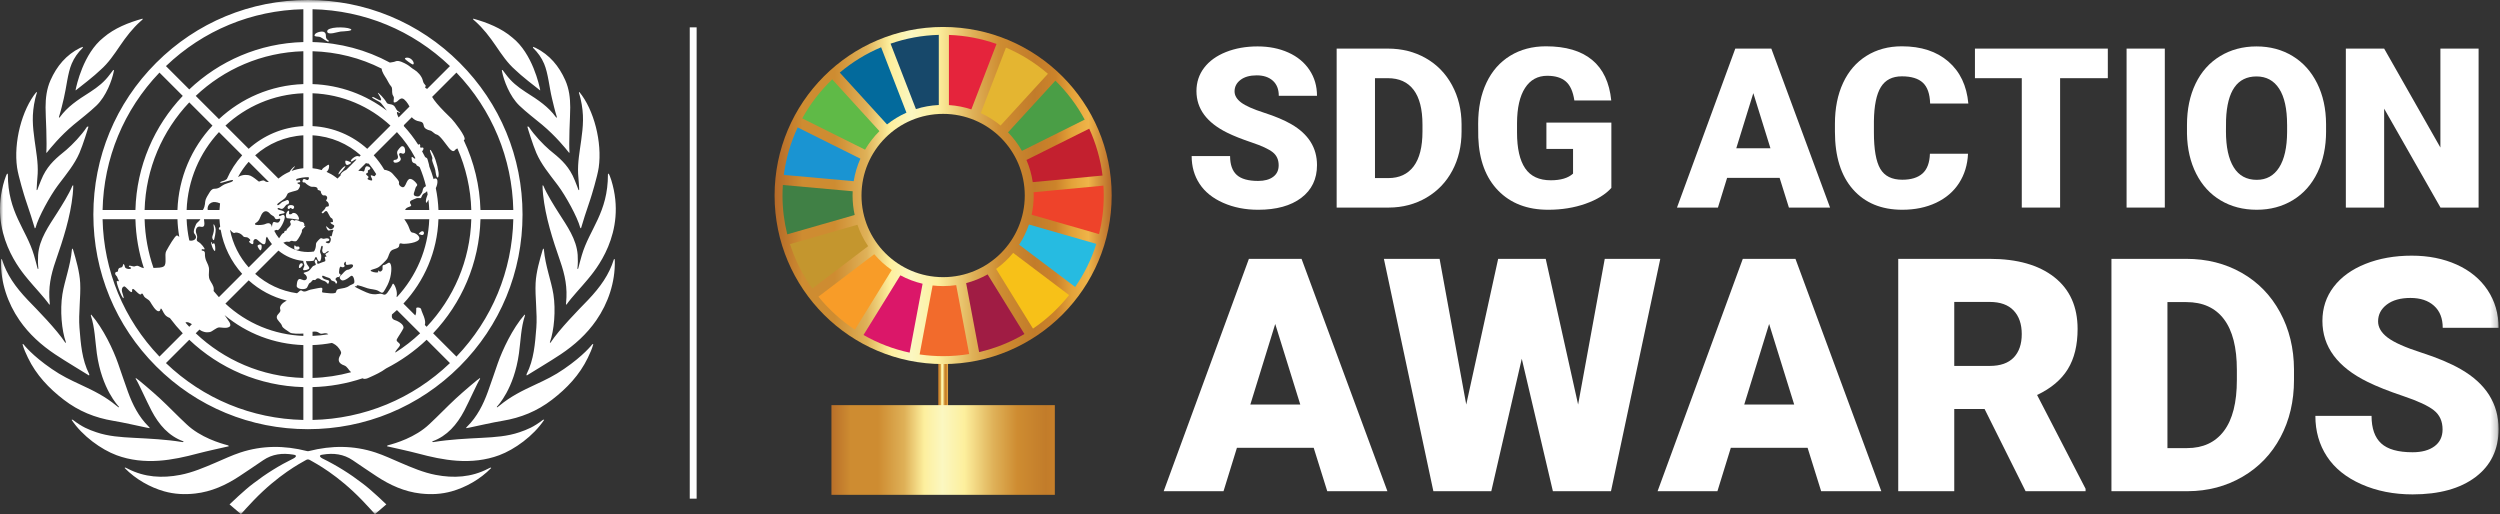 <svg width="389" height="80" viewBox="0 0 389 80" fill="none" xmlns="http://www.w3.org/2000/svg">
<rect x="0" y="0" width="389" height="80" fill="#333333" stroke="none"/>
<mask id="mask0_3742_1770" style="mask-type:luminance" maskUnits="userSpaceOnUse" x="0" y="0" width="389" height="80">
<path d="M388.779 0H0V80H388.779V0Z" fill="white"/>
</mask>
<g mask="url(#mask0_3742_1770)">
<path d="M76.304 72.757C76.349 72.747 76.41 72.796 76.433 72.821C74.687 74.61 72.449 75.836 70.301 76.447C68.708 76.9 67.103 76.976 65.46 76.792C62.933 76.508 60.704 75.496 58.612 74.121C57.36 73.298 56.121 72.455 54.882 71.612C53.459 70.642 51.888 70.465 50.236 70.735C49.34 70.832 50.019 71.263 50.157 71.331C52.377 72.418 54.467 73.721 56.419 75.227C57.746 76.201 60.114 78.483 60.114 78.483L58.343 80C58.343 80 56.992 78.486 56.403 77.897C52.517 73.85 49.077 72.071 48.314 71.632C48.18 71.555 48.052 71.481 47.916 71.481C47.78 71.481 47.652 71.555 47.518 71.632C46.755 72.071 43.315 73.85 39.429 77.897C38.841 78.486 37.489 80 37.489 80L35.717 78.483C35.717 78.483 38.086 76.201 39.413 75.227C41.366 73.721 43.456 72.418 45.676 71.331C45.813 71.263 46.492 70.832 45.597 70.735C43.944 70.465 42.374 70.642 40.951 71.612C39.712 72.455 38.472 73.298 37.219 74.121C35.128 75.496 32.899 76.508 30.371 76.792C28.729 76.976 27.125 76.9 25.531 76.447C23.383 75.836 21.14 74.602 19.394 72.814C19.416 72.788 19.483 72.747 19.528 72.757C19.676 72.823 19.768 72.87 19.912 72.944C22.506 74.279 25.239 74.434 28.048 73.893C29.966 73.524 31.748 72.756 33.534 71.993C34.813 71.448 36.076 70.847 37.393 70.412C40.807 69.285 44.266 69.299 47.74 70.179C47.797 70.194 47.856 70.202 47.916 70.21C47.975 70.202 48.036 70.194 48.092 70.179C51.566 69.299 55.026 69.285 58.439 70.412C59.756 70.847 61.02 71.448 62.299 71.993C64.083 72.756 65.866 73.524 67.784 73.893C70.594 74.434 73.327 74.279 75.921 72.944C76.065 72.87 76.156 72.823 76.304 72.757ZM84.499 65.317C83.013 66.458 82.056 66.836 80.824 67.259C78.972 67.895 76.976 68.023 75.041 68.124C72.484 68.258 70.016 68.369 67.495 68.778C67.482 68.78 67.469 68.782 67.456 68.784C67.297 68.81 67.224 68.743 67.276 68.689C67.285 68.68 67.301 68.668 67.314 68.663C69.561 67.84 71.088 66.097 72.237 63.909C73.033 62.393 74.337 59.433 74.7 58.949C74.707 58.939 74.698 58.841 74.675 58.822C74.504 58.878 72.031 60.983 70.908 62.025C69.515 63.32 68.203 64.703 66.809 65.998C64.632 68.078 61.5 68.991 60.366 69.285C60.34 69.292 60.289 69.311 60.277 69.325C60.243 69.369 60.227 69.409 60.22 69.428C60.218 69.436 60.221 69.441 60.229 69.443C60.243 69.446 60.266 69.451 60.28 69.455C61.16 69.655 63.702 70.208 65.005 70.555C67.01 71.093 69.02 71.544 71.097 71.69C73.348 71.848 75.588 71.612 77.68 70.832C80.059 69.946 82.991 67.851 84.665 65.342C84.669 65.335 84.674 65.324 84.669 65.322C84.597 65.284 84.512 65.309 84.499 65.317ZM92.158 53.575C92.089 53.664 90.836 55.304 87.766 57.406C86.276 58.444 84.892 59.106 83.255 59.865C81.212 60.815 79.453 61.681 77.715 63.12C77.603 63.212 77.509 63.282 77.395 63.366C77.334 63.41 77.273 63.335 77.34 63.257C77.425 63.159 79.981 60.541 80.749 54.994C81.017 53.058 81.055 50.967 81.683 49.102C81.701 49.042 81.665 48.979 81.644 48.95C81.641 48.945 81.624 48.957 81.62 48.961C79.742 51.109 78.179 54.45 77.45 56.539C76.933 58.018 76.441 59.504 75.906 60.976C75.181 62.973 74.234 64.848 72.698 66.368C72.675 66.391 72.56 66.513 72.56 66.513C72.56 66.513 72.541 66.549 72.534 66.605C72.534 66.61 72.542 66.621 72.546 66.62C72.766 66.582 72.91 66.561 73.052 66.531C74.762 66.177 76.463 65.768 78.183 65.481C81.059 65.002 83.572 63.98 85.889 62.202C88.213 60.417 90.181 58.339 91.464 55.679C91.797 54.988 92.111 54.311 92.317 53.553C92.274 53.537 92.205 53.54 92.158 53.575ZM95.513 40.375C94.774 42.73 93.439 44.635 91.492 46.685C89.965 48.261 87.027 51.24 85.67 53.307C85.632 53.365 85.53 53.339 85.568 53.234C86.222 51.436 86.501 48.254 86.109 45.788C85.774 43.685 84.853 41.39 84.626 38.816C84.624 38.804 84.627 38.802 84.623 38.79C84.609 38.756 84.552 38.678 84.514 38.675C84.513 38.682 84.489 38.719 84.427 38.919C83.986 40.414 83.434 42.288 83.342 44.027C83.231 46.126 83.626 48.825 83.454 50.985C83.253 53.481 83.082 55.95 81.938 58.214C81.933 58.225 81.929 58.238 81.925 58.251C81.902 58.311 81.965 58.422 81.965 58.422C81.965 58.422 81.975 58.42 81.979 58.417C82.897 57.831 85.512 56.289 87.237 55.138C89.389 53.701 91.293 51.992 92.781 49.843C94.64 47.158 95.72 43.924 95.665 40.63C95.663 40.518 95.655 40.322 95.643 40.297C95.618 40.287 95.518 40.358 95.513 40.375ZM89.965 41.796C89.957 41.827 89.931 41.84 89.922 41.844C89.868 41.86 89.843 41.795 89.844 41.781C89.927 41.114 89.933 40.291 89.887 39.664C89.708 37.198 88.22 35.156 86.915 33.104C86.235 32.034 85.056 30.163 84.553 28.902C84.549 28.891 84.45 28.828 84.419 28.842C84.406 29.063 84.452 29.789 84.501 30.258C84.867 33.788 85.991 37.244 87.154 40.594C87.932 42.836 88.321 44.758 88.082 47.129C88.056 47.326 88.049 47.347 88.132 47.407C88.135 47.41 88.14 47.402 88.142 47.405C88.937 46.258 90.486 44.648 91.44 43.486C92.473 42.228 97.68 36.293 95.115 28.023C94.96 27.525 94.775 27.093 94.711 27C94.671 27.001 94.602 27.104 94.594 27.13C94.61 33.078 91.733 35.632 90.532 39.702C90.303 40.477 90.123 41.196 89.965 41.796ZM85.481 23.308C84.538 22.492 83.134 21.041 82.312 19.777C82.306 19.767 82.299 19.76 82.293 19.753C82.282 19.742 82.269 19.732 82.257 19.725C82.206 19.693 82.14 19.69 82.122 19.699C82.084 19.692 82.053 19.694 82.055 19.703C82.107 19.951 82.925 22.575 83.454 23.797C84.218 25.561 85.444 27.04 86.594 28.559C86.677 28.669 86.76 28.779 86.843 28.89C87.997 30.441 89.843 33.747 90.288 35.443C90.3 35.491 90.403 35.535 90.407 35.515C90.569 34.91 91.315 32.558 91.868 30.97C91.984 30.64 92.963 27.451 93.16 26.072C93.719 22.159 92.429 17.081 90.145 14.307C90.107 14.32 90.075 14.422 90.081 14.444C90.124 14.575 90.154 14.675 90.192 14.805C90.242 14.976 90.29 15.148 90.33 15.323C90.925 17.872 90.726 19.671 90.434 21.839C90.201 23.567 89.866 25.278 89.955 27.021C89.97 27.312 90.148 29.458 90.121 29.539C90.092 29.635 90.005 29.561 89.994 29.511C89.991 29.495 89.713 28.714 89.434 28.059C89.319 27.775 89.202 27.506 89.103 27.312C88.187 25.492 87.001 24.547 85.481 23.308ZM82.962 7.465C83.695 8.18 84.264 8.978 84.663 9.915C85.293 11.393 85.478 13.614 85.885 15.295C86.134 16.315 86.286 17.038 86.644 18.197C86.677 18.298 86.571 18.345 86.517 18.248C86.508 18.234 86.499 18.222 86.489 18.21C85.312 16.614 83.851 15.618 81.769 14.304C80.532 13.493 79.59 12.758 78.694 11.543C78.539 11.335 78.38 11.131 78.222 10.925C78.209 10.909 78.114 10.875 78.085 10.886C78.081 10.933 78.102 11.026 78.121 11.144C78.387 12.486 79.286 14.968 80.825 16.439C81.933 17.496 83.177 18.435 84.359 19.413C86.467 21.177 88.005 23.082 88.5 23.712C88.508 23.721 88.522 23.737 88.522 23.737C88.522 23.737 88.617 23.797 88.615 23.764C88.614 23.756 88.614 23.746 88.612 23.738C88.612 23.737 88.615 23.737 88.615 23.736C88.586 23.427 88.575 22.936 88.575 22.356C88.576 21.065 88.634 19.337 88.691 18.149C88.713 17.668 88.73 17.185 88.727 16.703C88.724 15.268 88.564 13.849 87.96 12.489C86.98 10.283 85.522 8.529 83.342 7.444C83.214 7.38 83.045 7.316 82.935 7.289C82.931 7.288 82.915 7.357 82.946 7.445C82.949 7.454 82.955 7.46 82.962 7.465ZM73.931 3.296C75.194 4.417 76.206 5.745 77.154 7.136C78.063 8.47 78.962 9.823 80.197 10.893C81.014 11.717 83.39 13.564 83.985 14.024C83.994 14.033 84.003 14.041 84.01 14.045C84.029 14.052 84.061 14.041 84.061 14.041C84.061 14.041 84.057 14.024 84.056 14.014C83.931 13.332 82.857 8.326 79.723 5.848C78.039 4.392 75.802 3.499 73.63 2.9C73.608 2.942 73.632 3.05 73.646 3.048C73.751 3.139 73.826 3.203 73.931 3.296ZM24.72 71.69C26.798 71.544 28.808 71.093 30.812 70.555C32.116 70.208 34.658 69.655 35.538 69.455C35.552 69.451 35.574 69.446 35.589 69.443C35.597 69.441 35.6 69.436 35.598 69.428C35.591 69.409 35.574 69.369 35.541 69.325C35.529 69.311 35.477 69.292 35.451 69.285C34.318 68.992 31.186 68.078 29.008 65.998C27.614 64.703 26.303 63.32 24.91 62.025C23.787 60.983 21.314 58.878 21.143 58.821C21.119 58.841 21.11 58.939 21.118 58.949C21.481 59.433 22.784 62.393 23.581 63.909C24.73 66.097 26.257 67.84 28.504 68.663C28.516 68.668 28.533 68.68 28.542 68.689C28.593 68.743 28.521 68.81 28.363 68.784C28.349 68.782 28.336 68.78 28.323 68.778C25.802 68.369 23.334 68.258 20.777 68.124C18.842 68.023 16.846 67.895 14.994 67.259C13.761 66.836 12.804 66.458 11.319 65.317C11.305 65.309 11.221 65.284 11.149 65.322C11.144 65.324 11.149 65.335 11.153 65.342C12.827 67.851 15.759 69.946 18.138 70.832C20.23 71.612 22.47 71.848 24.72 71.69ZM22.767 66.531C22.908 66.561 23.052 66.582 23.272 66.62C23.276 66.621 23.284 66.61 23.284 66.603C23.277 66.549 23.258 66.513 23.258 66.513C23.258 66.513 23.142 66.391 23.119 66.368C21.583 64.847 20.638 62.973 19.912 60.976C19.378 59.504 18.884 58.018 18.368 56.539C17.639 54.45 16.076 51.11 14.197 48.961C14.194 48.957 14.177 48.945 14.174 48.95C14.153 48.979 14.117 49.042 14.135 49.1C14.763 50.967 14.801 53.058 15.068 54.994C15.837 60.541 18.393 63.159 18.477 63.257C18.544 63.335 18.483 63.41 18.423 63.366C18.31 63.282 18.215 63.213 18.103 63.12C16.366 61.681 14.606 60.815 12.563 59.865C10.925 59.106 9.542 58.444 8.052 57.406C4.982 55.304 3.729 53.664 3.659 53.575C3.613 53.54 3.544 53.537 3.5 53.553C3.708 54.311 4.02 54.988 4.354 55.679C5.637 58.339 7.604 60.416 9.929 62.202C12.246 63.98 14.758 65.002 17.634 65.481C19.355 65.768 21.056 66.178 22.767 66.531ZM8.581 55.138C10.305 56.289 12.921 57.831 13.838 58.417C13.843 58.42 13.853 58.422 13.853 58.422C13.853 58.422 13.916 58.311 13.893 58.251C13.889 58.238 13.885 58.225 13.88 58.214C12.735 55.95 12.565 53.481 12.364 50.985C12.191 48.825 12.587 46.126 12.476 44.027C12.383 42.288 11.831 40.414 11.39 38.919C11.329 38.719 11.305 38.682 11.304 38.675C11.266 38.678 11.209 38.756 11.195 38.79C11.191 38.802 11.194 38.804 11.192 38.816C10.965 41.39 10.042 43.685 9.709 45.788C9.318 48.254 9.596 51.436 10.25 53.234C10.288 53.339 10.185 53.365 10.148 53.307C8.791 51.24 5.853 48.261 4.326 46.685C2.379 44.635 1.044 42.73 0.306 40.375C0.3 40.358 0.2 40.287 0.176 40.297C0.163 40.322 0.155 40.518 0.153 40.63C0.098 43.924 1.178 47.158 3.037 49.843C4.525 51.992 6.429 53.701 8.581 55.138ZM7.676 47.405C7.678 47.402 7.682 47.41 7.686 47.409C7.768 47.347 7.762 47.326 7.736 47.129C7.496 44.759 7.885 42.836 8.664 40.594C9.827 37.244 10.951 33.788 11.317 30.259C11.366 29.789 11.412 29.063 11.398 28.842C11.368 28.828 11.269 28.891 11.264 28.904C10.761 30.163 9.583 32.035 8.903 33.104C7.598 35.156 6.109 37.198 5.93 39.664C5.885 40.291 5.891 41.114 5.974 41.781C5.975 41.795 5.95 41.86 5.896 41.844C5.887 41.84 5.86 41.827 5.853 41.796C5.695 41.196 5.515 40.477 5.285 39.702C4.085 35.632 1.208 33.078 1.224 27.13C1.216 27.104 1.146 27.001 1.106 27C1.043 27.093 0.857 27.525 0.702 28.023C-1.862 36.293 3.344 42.228 4.377 43.486C5.332 44.648 6.881 46.258 7.676 47.405ZM3.949 30.969C4.504 32.558 5.249 34.91 5.411 35.517C5.415 35.535 5.518 35.491 5.53 35.443C5.975 33.747 7.821 30.441 8.975 28.89C9.058 28.779 9.141 28.669 9.224 28.559C10.373 27.04 11.6 25.561 12.364 23.797C12.893 22.575 13.711 19.951 13.764 19.703C13.765 19.694 13.734 19.692 13.696 19.698C13.678 19.69 13.612 19.693 13.56 19.725C13.548 19.732 13.536 19.742 13.525 19.753C13.518 19.759 13.512 19.767 13.506 19.777C12.684 21.041 11.28 22.492 10.336 23.308C8.817 24.547 7.631 25.492 6.715 27.312C6.616 27.506 6.499 27.775 6.383 28.058C6.105 28.714 5.827 29.495 5.823 29.511C5.813 29.561 5.726 29.635 5.695 29.539C5.67 29.458 5.848 27.312 5.864 27.021C5.951 25.278 5.617 23.567 5.384 21.839C5.092 19.671 4.893 17.872 5.487 15.322C5.527 15.149 5.576 14.976 5.626 14.805C5.664 14.675 5.694 14.575 5.737 14.444C5.743 14.422 5.711 14.32 5.673 14.307C3.389 17.081 2.099 22.159 2.658 26.072C2.855 27.451 3.834 30.64 3.949 30.969ZM7.243 22.356C7.243 22.936 7.232 23.427 7.203 23.736C7.203 23.738 7.205 23.737 7.205 23.738C7.204 23.746 7.204 23.756 7.203 23.764C7.2 23.797 7.295 23.737 7.295 23.737C7.295 23.737 7.31 23.721 7.318 23.712C7.813 23.082 9.35 21.177 11.459 19.413C12.641 18.435 13.885 17.496 14.993 16.439C16.532 14.968 17.43 12.486 17.697 11.144C17.716 11.026 17.737 10.933 17.733 10.886C17.704 10.875 17.609 10.909 17.595 10.925C17.438 11.131 17.279 11.335 17.125 11.543C16.228 12.758 15.286 13.493 14.049 14.304C11.967 15.618 10.506 16.614 9.328 18.21C9.32 18.222 9.309 18.234 9.301 18.248C9.247 18.345 9.141 18.298 9.174 18.197C9.532 17.038 9.684 16.315 9.933 15.295C10.34 13.614 10.525 11.393 11.155 9.915C11.553 8.978 12.123 8.18 12.855 7.465C12.863 7.46 12.869 7.454 12.873 7.445C12.903 7.357 12.887 7.288 12.883 7.29C12.773 7.316 12.603 7.38 12.476 7.444C10.296 8.529 8.838 10.283 7.858 12.489C7.254 13.849 7.094 15.268 7.09 16.703C7.089 17.185 7.105 17.668 7.127 18.149C7.184 19.338 7.242 21.065 7.243 22.356ZM11.757 14.041C11.757 14.041 11.789 14.052 11.807 14.045C11.816 14.041 11.824 14.031 11.833 14.024C12.428 13.564 14.803 11.717 15.621 10.893C16.856 9.821 17.755 8.47 18.664 7.136C19.611 5.745 20.624 4.417 21.887 3.296C21.99 3.203 22.067 3.14 22.172 3.047C22.184 3.05 22.21 2.942 22.188 2.9C20.015 3.499 17.778 4.392 16.094 5.848C12.961 8.326 11.887 13.332 11.762 14.014C11.761 14.024 11.757 14.041 11.757 14.041ZM47.061 41.32C47.306 40.951 46.694 40.718 46.535 41.359C46.385 41.956 46.814 41.688 47.061 41.32ZM53.742 25.872C53.505 25.748 52.527 26.939 52.684 27.133C52.754 27.209 53.828 25.929 53.742 25.872ZM53.951 25.662C54.099 25.739 54.747 25.386 54.626 25.291C54.507 25.195 53.745 24.843 53.73 25.058C53.707 25.408 53.803 25.585 53.951 25.662ZM65.719 35.977C65.412 35.99 65.08 36.434 65.174 36.44C65.394 36.451 65.563 36.609 65.74 36.57C66.066 36.498 66.026 35.965 65.719 35.977ZM61.455 24.87C61.19 24.877 61.123 25.164 61.378 25.294C61.491 25.354 61.854 25.3 62.02 25.195C62.195 25.085 62.399 24.948 62.361 24.68C62.339 24.517 61.96 24.058 62.158 23.882C62.372 23.69 62.589 23.988 62.798 23.906C63.054 23.807 63.03 23.661 63.038 23.444C63.048 23.142 62.928 22.747 62.579 22.747C62.319 22.747 61.867 23.442 61.847 23.485C61.813 23.56 61.74 23.815 61.852 24.073C62.007 24.434 61.946 24.856 61.455 24.87ZM67.234 24.918C67.227 25.078 67.691 26.196 67.737 26.5C67.784 26.805 67.88 27.717 68.126 27.623C68.281 27.563 68.266 27.004 68.233 26.788C68.133 26.153 68.005 25.605 67.771 24.892C67.647 24.513 67.11 23.275 66.931 23.319C66.773 23.357 67.198 24.22 67.26 24.501C67.301 24.683 67.244 24.756 67.234 24.918ZM64.18 10.015C64.466 10.124 64.465 9.591 63.979 9.197C63.497 8.805 62.855 8.995 63.029 9.189C63.186 9.363 63.927 9.918 64.18 10.015ZM51.029 6.238C50.455 5.868 50.935 5.357 50.477 5.014C50.156 4.773 49.256 5.012 49.033 5.297C48.646 5.798 49.532 5.632 49.853 5.774C50.212 5.933 50.983 6.595 51.12 6.462C51.256 6.326 51.092 6.297 51.029 6.238ZM54.512 4.485C53.741 4.133 50.835 4.149 50.91 4.905C50.973 5.55 52.589 4.944 53.007 4.908C53.427 4.871 55.194 4.835 54.512 4.485ZM46.009 38.3C45.971 38.156 45.719 38.179 45.782 38.312C45.844 38.445 45.706 38.58 45.835 38.746C46.005 38.928 46.37 38.906 46.555 38.755C46.66 38.64 46.593 38.423 46.513 38.38C46.374 38.311 46.047 38.444 46.009 38.3ZM44.89 32.519C45.13 32.519 45.12 32.339 45.26 32.346C45.4 32.352 45.285 32.528 45.529 32.528C45.77 32.528 46.022 31.907 45.248 31.907C44.616 31.907 44.7 32.51 44.89 32.519ZM45.895 33.161C45.414 33.037 45.512 33.312 45.217 33.344C44.727 33.398 45.162 32.983 44.921 32.792C44.815 32.708 44.527 33.127 44.506 33.39C44.493 33.516 44.489 33.943 44.697 33.956C44.904 33.969 45.995 34.094 46.358 34.177C46.774 34.273 46.342 33.276 45.895 33.161ZM40.526 38.95C40.674 38.95 40.781 38.424 40.69 38.165C40.597 37.906 40.12 38.1 40.078 38.221C40.036 38.342 40.377 38.95 40.526 38.95ZM33.488 38.898C33.509 38.671 33.49 38.009 33.332 37.881C33.174 37.754 33.195 37.993 33.081 37.98C32.993 37.97 33.001 37.662 32.889 37.663C32.778 37.663 32.927 38.19 33.046 38.495C33.166 38.802 33.46 39.303 33.488 38.898ZM33.319 37.29C33.355 37.212 33.596 36.108 33.559 35.687C33.521 35.267 33.297 34.87 33.241 34.898C33.164 34.938 33.275 35.19 33.288 35.598C33.309 36.208 33.021 36.715 33.021 36.916C33.019 37.105 33.201 37.535 33.319 37.29ZM14.527 33.39C14.527 24.464 17.998 16.078 24.301 9.775C30.603 3.472 38.99 0 47.916 0C56.842 0 65.228 3.472 71.531 9.775C77.834 16.078 81.306 24.464 81.306 33.39C81.306 42.316 77.834 50.703 71.531 57.005C65.228 63.308 56.842 66.78 47.916 66.78C38.99 66.78 30.603 63.308 24.301 57.005C17.998 50.703 14.527 42.316 14.527 33.39ZM24.812 55.486L28.439 51.858C27.726 51.106 27.056 50.312 26.432 49.482C26.151 49.37 25.866 49.214 25.669 48.971C25.359 48.584 25.197 48.017 25.049 48.017C24.901 48.019 25.037 48.378 24.707 48.426C24.258 48.492 23.623 47.374 23.375 46.967C23.083 46.488 22.604 46.483 22.368 46.034C22.3 45.904 22.137 45.507 21.987 45.742C21.738 46.142 20.885 44.873 20.668 44.96C20.444 45.047 20.641 45.311 20.515 45.423C20.271 45.64 19.553 44.45 19.284 44.572C19.032 44.687 18.974 44.839 18.959 45.155C18.946 45.483 19.352 46.326 19.209 46.392C19.006 46.484 17.968 43.84 18.194 43.72C18.321 43.652 18.301 43.84 18.445 43.754C18.594 43.665 18.341 43.482 18.273 43.196C18.202 42.896 17.942 42.889 17.92 42.559C17.9 42.23 18.369 42.34 18.364 42.18C18.358 42.019 18.4 41.836 18.533 41.721C18.688 41.588 19.051 41.728 19.129 41.264C19.196 40.868 19.395 41.235 19.436 41.529C19.485 41.871 20.357 41.957 20.399 41.722C20.425 41.574 20.047 41.58 20.047 41.448C20.046 41.196 20.526 41.437 20.854 41.466C20.997 41.478 21.254 41.247 21.58 41.416C21.934 41.6 22.153 41.689 22.389 41.727C21.599 39.317 21.141 36.758 21.072 34.103H15.962C16.137 42.143 19.258 49.685 24.812 55.486ZM45.89 25.886C45.925 25.94 45.555 26.277 45.366 26.604C45.957 26.382 46.571 26.239 47.202 26.178V21.055C44.332 21.22 41.721 22.368 39.703 24.168L43.319 27.785C43.736 27.444 44.187 27.148 44.673 26.904C44.799 26.841 44.926 26.783 45.055 26.729C45.302 26.296 45.843 25.814 45.89 25.886ZM33.263 44.987C33.264 45.088 33.259 45.188 33.238 45.283C33.503 45.609 33.775 45.929 34.06 46.237L37.683 42.613C35.978 40.723 34.789 38.36 34.336 35.747C34.228 35.776 34.131 35.762 34.071 35.657C33.998 35.53 34.105 35.4 34.261 35.271C34.208 34.886 34.17 34.497 34.15 34.103H31.738C31.763 34.487 31.917 35.04 31.663 35.233C31.455 35.392 31.159 35.231 30.971 35.257C30.508 35.319 30.402 35.878 30.525 36.257C30.605 36.512 30.717 36.71 30.672 36.985C30.631 37.244 30.49 37.446 30.9 37.662C31.274 37.858 31.881 38.628 31.831 38.76C31.766 38.931 31.394 38.601 31.37 38.91C31.356 39.099 31.92 38.856 31.888 39.499C31.869 39.873 31.962 40.282 32.071 40.538C32.294 41.072 32.55 41.425 32.528 42.027C32.51 42.526 32.422 43.071 32.64 43.541C32.866 44.025 33.26 44.417 33.263 44.987ZM30.251 36.367C29.953 36.026 30.448 35.056 30.521 34.865C30.601 34.663 31.05 34.404 31.185 34.103H29.038C29.079 35.226 29.221 36.33 29.453 37.41C29.968 37.599 30.959 37.178 30.251 36.367ZM28.903 50.172C28.888 50.181 28.87 50.188 28.852 50.194C29.047 50.416 29.246 50.635 29.449 50.849L29.858 50.44C29.474 50.198 29.121 50.045 28.903 50.172ZM37.683 24.166L34.07 20.553C31.091 23.762 29.214 28.006 29.039 32.676H31.571C31.995 31.994 31.851 31.474 31.993 31.077C32.129 30.699 32.352 30.352 32.561 30.012C32.748 29.712 32.959 29.374 33.35 29.372C34.175 29.367 34.38 28.936 34.903 28.696C35.426 28.456 36.352 28.315 36.247 28.041C36.175 27.857 34.316 28.579 34.275 28.438C34.205 28.192 34.862 28.215 35.138 27.965C35.193 27.914 35.247 27.883 35.298 27.857C35.896 26.499 36.702 25.253 37.683 24.166ZM37.032 27.547C37.081 27.526 37.13 27.503 37.181 27.474C37.802 27.119 38.617 27.187 38.964 27.338C39.411 27.533 39.983 28.03 40.243 28.229C40.355 28.315 40.409 28.155 40.935 28.076C41.155 28.044 41.205 28.264 41.518 28.309C41.645 28.327 41.748 28.332 41.843 28.326L38.694 25.178C38.052 25.897 37.493 26.693 37.032 27.547ZM33.486 31.438C33.085 31.397 32.679 31.563 32.464 31.911C32.314 32.152 32.272 32.422 32.323 32.676H34.15C34.168 32.33 34.2 31.988 34.242 31.65C34.006 31.527 33.727 31.463 33.486 31.438ZM38.695 41.603L42.314 37.983C42.018 37.624 41.759 37.235 41.536 36.823C41.536 36.823 41.535 36.825 41.535 36.826C41.478 36.891 41.43 36.958 41.401 37.022C41.327 37.184 41.424 37.722 41.199 37.953C40.911 38.252 40.134 37.295 39.889 37.216C39.556 37.111 39.396 37.478 39.414 37.584C39.459 37.859 39.403 37.97 39.282 37.994C39.162 38.018 38.555 37.605 38.826 37.501C39.142 37.382 38.744 37.11 38.608 37.004C38.374 36.823 38.008 36.992 37.836 36.752C37.652 36.495 37.305 36.309 37.198 36.278C37.126 36.257 36.77 36.106 36.537 36.229C36.354 36.327 36.157 36.127 36.019 35.994C35.944 35.92 35.868 35.834 35.787 35.751C36.219 37.97 37.246 39.978 38.695 41.603ZM42.317 35.352C42.318 35.321 42.32 35.289 42.324 35.257C42.325 35.248 42.325 35.239 42.326 35.231C42.328 35.207 42.331 35.182 42.333 35.157C42.336 35.147 42.337 35.136 42.338 35.126C42.34 35.111 42.343 35.095 42.345 35.079C42.347 35.07 42.348 35.063 42.349 35.053C42.35 35.045 42.353 35.035 42.353 35.026C42.359 34.992 42.366 34.96 42.374 34.929V34.926C42.38 34.896 42.388 34.866 42.397 34.838C42.399 34.828 42.403 34.821 42.405 34.812C42.412 34.791 42.417 34.772 42.425 34.754C42.428 34.745 42.432 34.736 42.435 34.727C42.443 34.709 42.45 34.692 42.458 34.677C42.462 34.67 42.465 34.662 42.469 34.656C42.481 34.634 42.493 34.614 42.507 34.598C42.553 34.538 42.616 34.527 42.689 34.538C42.816 34.555 42.976 34.638 43.131 34.645C43.243 34.651 43.352 34.619 43.447 34.496C43.49 34.44 43.53 34.377 43.559 34.314C43.59 34.252 43.608 34.191 43.609 34.14C43.609 34.116 43.606 34.093 43.597 34.074C43.57 34.02 43.497 34.002 43.352 34.052C43.322 34.062 43.293 34.072 43.263 34.08C43.202 34.097 43.143 34.108 43.086 34.11C43.057 34.111 43.031 34.11 43.004 34.106C42.923 34.094 42.853 34.059 42.8 33.986C42.783 33.962 42.767 33.934 42.754 33.901C42.737 33.858 42.717 33.821 42.694 33.789C42.603 33.657 42.471 33.592 42.332 33.509C42.264 33.468 42.193 33.424 42.125 33.365C42.092 33.336 42.058 33.304 42.027 33.267C42.001 33.238 41.977 33.21 41.951 33.183C41.941 33.173 41.931 33.164 41.921 33.156C41.904 33.139 41.889 33.123 41.871 33.108C41.859 33.096 41.845 33.085 41.833 33.075C41.818 33.063 41.804 33.052 41.789 33.041C41.774 33.029 41.759 33.018 41.743 33.007C41.731 32.999 41.718 32.99 41.705 32.983C41.688 32.971 41.671 32.962 41.653 32.953L41.62 32.936C41.601 32.927 41.581 32.918 41.562 32.91C41.553 32.907 41.544 32.904 41.535 32.901C41.513 32.895 41.491 32.887 41.468 32.882C41.464 32.881 41.459 32.881 41.455 32.88C41.284 32.848 41.106 32.892 40.933 33.06C40.931 33.061 40.928 33.063 40.926 33.065C40.9 33.092 40.871 33.122 40.845 33.156C40.842 33.159 40.839 33.162 40.836 33.166C40.809 33.2 40.782 33.236 40.756 33.277C40.755 33.281 40.752 33.284 40.749 33.287C40.722 33.33 40.695 33.375 40.669 33.424C40.613 33.527 40.559 33.642 40.508 33.778C40.093 34.864 39.612 34.532 39.692 34.919C39.701 34.964 39.818 34.996 39.987 35.009C40.056 35.015 40.132 35.018 40.212 35.018C40.294 35.018 40.381 35.016 40.468 35.01C40.556 35.006 40.645 34.998 40.732 34.987C40.776 34.981 40.818 34.974 40.859 34.968C40.885 34.964 40.908 34.96 40.933 34.956C40.956 34.951 40.98 34.946 41.003 34.941C41.023 34.937 41.044 34.932 41.065 34.928C41.092 34.921 41.116 34.913 41.14 34.906C41.156 34.902 41.172 34.897 41.185 34.893C41.224 34.881 41.26 34.867 41.291 34.853C41.347 34.827 41.404 34.805 41.459 34.786C41.461 34.786 41.462 34.786 41.465 34.785C41.518 34.767 41.572 34.754 41.623 34.745C41.731 34.724 41.831 34.726 41.909 34.754C41.965 34.773 42.083 34.823 42.166 34.944C42.235 35.044 42.301 35.215 42.317 35.352ZM47.202 19.625V14.513C42.531 14.687 38.288 16.565 35.078 19.544L38.693 23.157C40.972 21.101 43.938 19.792 47.202 19.625ZM47.202 13.085V7.972C40.73 8.152 34.854 10.763 30.457 14.922L34.07 18.534C37.538 15.298 42.137 13.261 47.202 13.085ZM29.448 15.93C25.289 20.328 22.678 26.203 22.5 32.676H27.611C27.787 27.612 29.825 23.013 33.061 19.544L29.448 15.93ZM22.5 34.103C22.573 36.754 23.054 39.304 23.882 41.693C23.912 41.691 23.94 41.69 23.97 41.689C24.488 41.664 25.182 41.681 25.509 41.429C26.012 41.041 25.547 39.653 25.862 39.074C26.251 38.358 27.224 36.659 27.516 36.648C27.775 36.638 27.764 36.831 27.895 36.862C27.74 35.957 27.643 35.037 27.612 34.103H22.5ZM47.202 60.234C40.336 60.055 34.103 57.285 29.448 52.867L25.82 56.495C31.621 62.048 39.163 65.169 47.202 65.344V60.234ZM47.202 53.696C42.668 53.54 38.398 51.905 34.94 49.027C35.018 49.121 35.086 49.213 35.138 49.301C35.373 49.707 36.192 50.532 35.672 50.862C35.239 51.136 34.522 50.952 34.12 50.945C33.677 50.939 33.034 51.601 32.655 51.667C32.172 51.749 31.895 51.712 31.444 51.529C31.332 51.484 31.192 51.395 31.032 51.283L30.457 51.858C34.854 56.017 40.73 58.628 47.202 58.807V53.696ZM47.202 51.9C46.483 51.953 45.396 51.935 45.138 51.758C44.602 51.387 43.963 51.022 43.891 50.734C43.761 50.224 43.062 49.84 43.062 49.362C43.062 48.83 43.797 48.656 43.6 48.116C43.443 47.686 43.861 47.149 44.627 46.774C42.384 46.222 40.355 45.123 38.693 43.623L35.071 47.244C38.399 50.335 42.658 52.097 47.202 52.265V51.9ZM48.308 45.069C48.852 44.978 49.429 44.821 49.92 44.771C50.458 44.718 49.898 45.483 50.217 45.514C50.598 45.552 52.166 45.82 52.277 45.464C52.367 45.172 52.388 45.04 52.725 44.968C53.36 44.829 53.862 44.849 54.4 44.439C54.594 44.291 54.994 44.237 55.109 44.017C55.224 43.798 55.027 42.758 54.64 42.928C54.451 43.011 54.224 43.28 53.821 43.483C53.456 43.666 53.198 43.75 52.939 43.403C52.702 43.087 53.077 42.84 53.271 42.628C53.571 42.299 53.843 41.965 54.177 41.965C54.306 41.965 54.995 41.623 54.937 41.31C54.862 40.904 54.061 41.347 53.875 41.179C53.745 41.065 53.873 40.772 53.772 40.728C53.678 40.684 53.383 41.088 53.611 41.306C53.73 41.42 53.42 41.737 53.072 41.509C52.804 41.332 52.735 42.308 52.758 42.486C52.782 42.665 53.151 42.616 52.906 42.937C52.659 43.26 52.568 43.02 52.386 43.179C52.167 43.371 52.118 43.444 52.386 43.722C52.6 43.943 52.26 44.362 52.181 43.969C52.128 43.709 51.58 43.788 51.476 43.492C51.369 43.188 50.923 43.218 50.381 42.94C49.97 42.73 50.023 43.352 50.718 43.51C51.309 43.645 51.279 43.715 51.11 44.086C50.972 44.389 50.998 43.852 50.296 43.666C49.844 43.547 49.823 43.306 49.468 43.31C49.107 43.314 49.225 43.655 48.845 43.566C48.557 43.498 48.513 43.886 48.247 43.998C47.924 44.137 47.943 44.722 47.614 44.884C47.124 45.124 46.121 44.943 46.167 44.458C46.212 43.973 46.234 43.61 46.515 43.44C46.763 43.291 47.171 43.726 47.515 43.572C47.874 43.413 47.784 43.031 47.566 42.785C47.501 42.702 47.238 42.571 47.244 42.488C47.249 42.387 47.761 42.339 48.02 42.165C48.28 41.991 48.559 41.527 48.691 41.424C48.833 41.313 49.111 41.285 49.136 41.183C49.172 41.052 48.94 40.815 48.962 40.655C48.985 40.496 49.04 40.373 49.164 40.382C49.288 40.392 49.435 40.749 49.356 40.835C49.266 40.932 49.421 41.096 49.589 41.027C49.758 40.957 50.36 40.722 50.535 40.676C50.772 40.613 50.475 40.075 50.553 39.979C50.625 39.889 50.695 40.008 50.786 39.917C50.878 39.826 50.599 39.735 50.644 39.54C50.676 39.393 51.305 39.222 51.132 39.111C50.96 38.998 50.727 39.324 50.588 39.385C50.275 39.523 50.122 39.181 50.132 38.921C50.138 38.795 50.308 38.349 50.159 38.262C49.951 38.143 49.917 38.673 49.885 38.777C49.834 38.935 49.701 39.133 49.93 39.561C50.054 39.792 49.99 40.574 49.749 40.66C49.493 40.752 49.38 40.263 49.26 40.061C49.24 40.026 49.219 40 49.196 39.988C49.194 39.987 49.192 39.986 49.189 39.985C49.179 39.981 49.17 39.978 49.158 39.979H49.157C49.146 39.981 49.135 39.987 49.124 39.996C49.121 39.998 49.117 40.002 49.115 40.004C49.103 40.015 49.092 40.029 49.078 40.049C49.058 40.08 49.026 40.134 48.999 40.181C48.98 40.215 48.942 40.294 48.894 40.431C48.864 40.518 48.81 40.571 48.712 40.592C48.45 40.621 48.186 40.639 47.916 40.639C47.812 40.639 47.709 40.636 47.606 40.632C47.65 40.792 47.695 40.966 47.754 41.079C47.896 41.347 48.167 41.563 48.121 41.76C48.075 41.959 47.248 42.138 47.18 41.994C47.095 41.813 47.389 41.45 47.365 41.286C47.323 40.987 47.172 40.809 47.191 40.602C45.732 40.455 44.398 39.877 43.323 38.992L39.703 42.612C41.488 44.203 43.734 45.285 46.214 45.629C46.565 45.415 46.708 45.032 46.985 45.24C47.426 45.572 47.956 45.128 48.308 45.069ZM48.63 53.695V58.807C50.7 58.749 52.709 58.443 54.63 57.916C54.23 57.577 54.049 57.027 53.554 56.858C52.705 56.566 52.476 56.043 52.936 55.284C53.184 54.875 53.086 54.713 52.795 54.277C52.441 53.746 51.982 53.503 51.65 53.359C50.665 53.543 49.658 53.659 48.63 53.695ZM51.083 52.014C50.916 51.833 50.577 51.819 50.337 51.884C49.506 52.109 49.784 51.449 48.63 51.618V52.267C49.463 52.236 50.282 52.148 51.083 52.014ZM70.011 56.495L66.384 52.867C64.513 54.642 62.388 56.149 60.07 57.332C59.305 57.908 58.372 58.328 57.666 58.648C57.371 58.782 57.051 58.956 56.715 58.956C56.607 58.956 56.513 58.921 56.419 58.863C53.961 59.686 51.345 60.163 48.63 60.234V65.344C56.669 65.169 64.211 62.048 70.011 56.495ZM62.86 19.536C62.853 19.566 62.838 19.583 62.818 19.595C63.66 20.504 64.418 21.491 65.085 22.541C65.163 22.442 65.224 22.354 65.332 22.477C65.513 22.684 65.144 23.059 65.679 22.961C66.001 22.901 65.935 23.314 65.674 23.535C65.839 23.833 65.999 24.134 66.149 24.439C66.338 24.524 66.481 24.627 66.509 24.749C66.594 25.108 66.759 25.506 66.8 25.903C67.055 26.547 67.28 27.206 67.471 27.88C67.734 27.654 68.031 27.777 68.062 28.153C68.093 28.529 67.974 28.936 67.81 29.273C68.038 30.378 68.181 31.514 68.222 32.676H73.333C73.24 29.367 72.498 26.094 71.17 23.086C71.069 23.168 70.933 23.174 70.761 23.392C70.502 23.719 70.084 23.311 69.854 23.025C69.426 22.497 68.418 21.01 67.964 20.935C67.585 20.873 67.301 20.38 66.902 20.299C66.504 20.217 66.007 19.993 65.942 19.571C65.874 19.14 65.717 18.962 65.274 18.893C64.773 18.816 64.424 18.618 64.072 18.243L62.849 19.467C62.859 19.494 62.864 19.517 62.86 19.536ZM66.104 50.569L66.384 50.849C70.543 46.453 73.154 40.577 73.333 34.103H68.222C68.046 39.169 66.008 43.767 62.772 47.237L64.616 49.081C64.629 49.056 64.642 49.03 64.654 49.005C64.807 48.681 64.741 48.259 64.767 47.962C64.782 47.768 65.486 47.815 65.536 48.135C65.579 48.405 65.718 48.603 65.962 49.273C66.138 49.756 66.222 50.2 66.104 50.569ZM62.223 53.759C62.088 54.083 61.404 54.667 61.523 54.859C62.902 53.982 64.192 52.977 65.375 51.858L61.762 48.246C61.51 48.482 61.25 48.708 60.986 48.931C60.924 49.345 60.98 49.669 61.489 49.827C62.038 49.996 62.953 50.554 62.761 51.094C62.544 51.578 62.009 52.303 61.75 52.784C61.53 53.194 62.386 53.369 62.223 53.759ZM63.066 32.611C63.058 32.633 63.045 32.655 63.029 32.676H66.793C66.773 32.133 66.727 31.596 66.662 31.064C66.632 31.119 66.6 31.175 66.575 31.23C66.293 31.814 66.251 31.462 66.271 31.207C66.298 30.883 66.421 30.579 66.542 30.247C66.513 30.073 66.482 29.901 66.447 29.73C66.335 29.89 66.172 30.004 65.917 30.131C65.75 30.216 65.593 30.607 65.532 30.757C65.459 30.937 65.045 30.714 64.705 30.878C64.109 31.166 63.497 31.209 63.934 31.828C64.212 32.221 63.266 32.111 63.066 32.611ZM61.762 20.553L58.149 24.166C58.77 24.855 59.322 25.608 59.796 26.412C60.221 26.478 60.801 26.648 61.175 27.129C61.439 27.47 62.202 28.153 62.084 28.458C62.013 28.646 62.173 28.878 62.347 29C62.613 29.187 62.802 29.182 62.948 28.996C63.214 28.656 63.252 28.196 63.606 27.907C64.038 27.549 64.925 28.58 64.924 28.768C64.923 28.957 64.694 29.001 64.628 29.336C64.539 29.793 64.147 30.339 64.593 30.491C65.243 30.713 65.325 30.458 65.638 30.001C65.781 29.79 65.75 29.45 65.905 29.241C66.003 29.11 66.149 29.054 66.28 28.967C66.036 27.953 65.712 26.97 65.312 26.027C65.216 25.934 65.105 25.857 64.965 25.811C64.732 25.734 64.864 25.526 64.558 25.43C64.208 25.319 64.072 25.219 64.04 24.604C64.014 24.109 64.458 24.767 64.568 24.681C64.591 24.662 64.613 24.633 64.634 24.6C63.854 23.124 62.888 21.765 61.762 20.553ZM57.378 25.459C57.207 25.456 57.065 25.423 56.94 25.375L55.746 26.568C55.975 26.63 56.227 26.545 56.513 26.672C56.831 26.811 56.676 25.784 57.162 25.878C57.658 25.973 57.786 26.291 57.375 26.447C57.046 26.553 57.456 26.828 57.059 26.963C56.696 27.087 57.353 27.407 57.347 27.549C57.341 27.747 56.852 27.821 57.586 28.047C58.319 28.273 57.588 27.43 57.7 27.312C57.836 27.168 58.227 27.54 58.335 27.375C58.376 27.315 58.448 27.211 58.537 27.09C58.195 26.515 57.807 25.968 57.378 25.459ZM55.516 44.43C55.525 44.681 55.272 44.48 55.195 44.566C55.118 44.65 57.205 45.627 57.532 45.683C57.757 45.72 58.184 45.88 58.939 45.729C59.445 45.629 59.585 45.862 59.822 45.853C60.159 45.841 60.377 45.386 60.572 45.106C61.09 44.368 60.992 44.269 61.129 44.154C61.304 44.006 61.813 45.136 61.748 45.852C61.737 45.966 61.723 46.072 61.708 46.173L61.762 46.228C64.741 43.018 66.619 38.775 66.793 34.103H62.907C63.041 34.324 63.274 34.61 63.518 35.114C63.714 35.518 63.83 36.159 64.16 36.19C64.692 36.24 65.239 36.681 65.255 37.051C65.286 37.825 62.885 38.012 62.57 37.913C62.304 37.829 62.128 37.811 62.11 38.227C62.09 38.699 61.243 38.703 60.909 38.984C60.535 39.301 60.493 39.88 60.242 40.284C60.092 40.526 59.205 41.363 58.963 41.533C58.386 41.937 57.298 41.957 57.796 42.223C58.15 42.413 58.956 42.48 58.854 42.292C58.738 42.077 58.915 42.057 59.051 42.233C59.156 42.366 59.534 42.105 59.526 41.862C59.519 41.632 59.468 41.258 59.681 41.243C60.027 41.221 60.391 40.837 60.563 40.873C60.757 40.913 61.022 41.347 60.823 42.668C60.627 43.99 59.996 44.911 59.744 45.326C59.472 45.77 59.2 45.43 58.835 45.243C58.371 45.005 57.672 45.014 57.184 44.855C56.925 44.771 55.508 44.235 55.516 44.43ZM79.87 34.103H74.761C74.58 40.97 71.81 47.202 67.393 51.858L71.021 55.486C76.574 49.685 79.696 42.143 79.87 34.103ZM71.021 11.295L67.236 15.079C67.582 15.684 68.234 16.446 69.153 17.381C69.53 17.766 69.93 18.143 70.266 18.483C70.588 18.808 72.652 21.376 72.253 21.748C72.224 21.776 72.193 21.802 72.162 21.827C73.767 25.2 74.66 28.917 74.76 32.676H79.87C79.696 24.637 76.574 17.095 71.021 11.295ZM48.63 6.545C52.9 6.656 56.999 7.757 60.666 9.738C61.008 9.684 61.346 9.642 61.573 9.536C62.028 9.324 62.922 9.806 63.354 10.057C63.747 10.284 64.053 10.621 64.486 10.864C64.928 11.113 65.64 11.826 65.796 12.546C65.953 13.265 66.409 13.216 66.182 13.507C66.068 13.652 66.242 13.708 66.459 13.837L70.012 10.285C64.211 4.732 56.669 1.61 48.63 1.436V6.545ZM48.63 13.085C52.967 13.235 56.959 14.754 60.196 17.218C59.831 16.734 59.46 16.234 59.289 16.05C58.975 15.716 57.802 15.306 57.921 15.115C58.038 14.924 59.081 15.756 59.264 15.61C59.484 15.434 58.74 14.477 58.796 14.441C58.873 14.39 59.754 15.241 60.187 16.004C60.367 16.273 60.847 16.137 61.221 16.397C61.549 16.628 61.572 16.996 61.848 17.234C61.893 17.273 62.478 17.611 62.138 17.572C62.04 17.561 61.89 17.352 61.777 17.458C61.706 17.525 61.819 17.884 62.021 18.277L63.718 16.578C63.472 16.079 62.986 15.42 62.647 15.336C62.296 15.25 62.081 15.545 61.84 15.744C61.6 15.944 61.299 16.011 61.261 15.877C61.218 15.725 61.31 15.354 61.292 15.198C61.267 15.003 61.114 14.849 61.063 14.66C60.942 14.216 61.122 13.721 60.852 13.427C60.556 13.104 60.357 12.614 60.125 12.242C59.872 11.838 59.416 11.212 59.389 10.681C56.083 9.01 52.428 8.076 48.63 7.972V13.085ZM48.63 19.625C51.893 19.792 54.86 21.101 57.14 23.157L60.754 19.544C57.544 16.565 53.302 14.687 48.63 14.513V19.625ZM48.63 26.177C49.116 26.225 49.594 26.323 50.061 26.467C50.182 26.169 50.487 26.021 50.736 25.851C51.032 25.65 51.246 25.424 51.204 25.969C51.165 26.353 51.005 26.585 50.807 26.741C51.308 26.96 51.784 27.232 52.226 27.56C52.323 27.632 52.418 27.708 52.512 27.785L53.003 27.294C52.998 27.277 52.993 27.261 52.993 27.239C53.003 26.961 53.406 26.628 53.873 26.424L55.466 24.831C55.43 24.823 55.391 24.816 55.345 24.811C55.132 24.784 54.827 25.228 54.619 25.105C54.383 24.968 55.322 24.14 55.741 24.3C55.798 24.321 55.861 24.346 55.925 24.371L56.129 24.168C54.11 22.368 51.5 21.22 48.63 21.055V26.177ZM47.916 27.569C47.317 27.569 46.736 27.658 46.179 27.832C46.105 27.912 46.049 27.979 46.092 28.039C46.233 28.244 46.66 27.814 46.718 28.21C46.76 28.497 46.243 28.285 46.29 28.497C46.328 28.667 46.686 28.597 46.695 28.83C46.703 29.044 46.479 29.464 46.306 29.575C46.076 29.722 44.851 29.884 44.734 30.168C44.632 30.417 44.525 30.641 44.333 30.845C44.125 31.064 43.142 31.648 43.14 31.799C43.134 32.157 43.612 31.701 43.744 31.561C43.955 31.338 44.245 31.339 44.561 31.158C44.996 30.911 45.163 31.777 44.697 31.808C44.406 31.828 44.16 32.646 43.704 32.489C43.59 32.449 43.265 32.248 43.194 32.455C43.12 32.676 43.872 32.711 44.109 32.867C44.71 33.264 43.653 33.236 43.483 33.344C43.316 33.451 43.399 33.682 43.627 33.588C43.848 33.497 44.148 33.266 44.285 33.641C44.47 34.148 43.45 35.999 43.153 35.804C42.992 35.698 42.824 35.849 42.672 35.913C42.876 36.334 43.131 36.724 43.424 37.082C43.625 36.751 43.942 36.282 44.075 36.279C44.265 36.274 44.202 36.124 44.273 35.99C44.361 35.829 44.586 35.998 44.602 35.778C44.617 35.558 45.18 35.242 45.244 34.919C45.278 34.745 45.07 34.572 45.156 34.428C45.261 34.253 45.337 34.226 45.45 34.188C45.562 34.149 45.829 34.415 45.91 34.3C45.991 34.185 46.389 34.273 46.691 34.465C46.83 34.553 47.099 34.452 47.264 34.685C47.493 35.008 47.252 35.036 47.294 35.107C47.334 35.178 47.433 35.067 47.494 35.126C47.622 35.251 46.898 35.675 46.981 35.906C47.062 36.135 46.367 37.273 46.176 37.453C45.914 37.692 45.482 37.426 45.311 37.475C45.127 37.527 45.092 37.684 44.808 37.615C44.59 37.563 44.327 37.651 44.085 37.766C45.109 38.665 46.45 39.212 47.916 39.212C48.232 39.212 48.541 39.183 48.842 39.134C49.03 38.892 49.108 38.594 49.148 38.29C49.172 38.125 49.143 37.911 49.23 37.764C49.304 37.639 49.78 37.054 49.969 37.062C50.136 37.069 50.249 37.215 50.489 37.14C50.954 36.994 51.242 37.118 51.246 37.319C51.253 37.599 50.661 37.518 50.685 37.676C50.701 37.786 51.13 37.952 51.271 37.791C51.534 37.495 51.495 37.105 51.427 37.021C51.241 36.785 51.252 36.688 51.52 36.78C51.684 36.837 51.683 36.186 51.84 35.936C52.055 35.6 51.445 35.835 51.19 35.871C50.951 35.905 50.752 35.393 50.747 35.213C50.742 35.084 51.202 35.67 51.433 35.682C51.696 35.696 52.006 35.392 52.009 35.169C52.014 34.945 51.509 34.915 51.432 34.644C51.39 34.496 51.843 34.643 51.808 34.497C51.779 34.369 51.854 34.06 51.568 33.937C51.284 33.816 51.023 32.904 50.795 32.842C50.594 32.788 50.425 33.061 50.301 33.161C50.179 33.261 49.983 33.089 50.085 32.994C50.231 32.858 50.571 32.566 50.641 32.336C50.759 31.95 51.255 32.356 51.167 31.817C51.072 31.234 50.575 31.347 50.806 31.066C51.042 30.78 50.866 30.315 50.385 30.408C50.163 30.45 49.93 30.089 49.907 29.776C49.892 29.605 49.4 29.631 49.418 29.45C49.457 29.078 48.901 29.039 48.561 29.065C48.221 29.09 47.562 28.565 47.489 28.437C47.417 28.308 46.944 28.551 47.1 28.051C47.254 27.56 47.72 28.141 47.916 27.999C48.128 27.847 48.062 27.692 48.028 27.573C47.99 27.572 47.953 27.569 47.916 27.569ZM25.82 10.285L29.448 13.913C34.103 9.496 40.336 6.725 47.202 6.545V1.436C39.163 1.61 31.621 4.732 25.82 10.285ZM15.962 32.676H21.072C21.251 25.81 24.022 19.577 28.438 14.922L24.811 11.295C19.258 17.095 16.137 24.637 15.962 32.676Z" fill="white"/>
<path d="M108.396 4.256H107.325V77.591H108.396V4.256Z" fill="white"/>
<path d="M198.961 25.724C198.961 24.852 198.653 24.172 198.035 23.685C197.418 23.198 196.333 22.694 194.782 22.173C193.23 21.652 191.962 21.148 190.976 20.661C187.771 19.087 186.168 16.923 186.168 14.171C186.168 12.801 186.568 11.591 187.366 10.544C188.165 9.496 189.295 8.681 190.756 8.097C192.217 7.514 193.859 7.222 195.683 7.222C197.461 7.222 199.055 7.54 200.465 8.174C201.875 8.808 202.971 9.712 203.752 10.884C204.534 12.056 204.925 13.396 204.925 14.902H198.979C198.979 13.894 198.67 13.112 198.053 12.557C197.435 12.002 196.6 11.725 195.547 11.725C194.482 11.725 193.641 11.96 193.024 12.43C192.406 12.9 192.098 13.497 192.098 14.222C192.098 14.857 192.438 15.431 193.117 15.947C193.797 16.462 194.992 16.994 196.702 17.544C198.412 18.093 199.817 18.685 200.916 19.319C203.588 20.859 204.925 22.983 204.925 25.69C204.925 27.853 204.109 29.552 202.478 30.787C200.847 32.021 198.61 32.639 195.767 32.639C193.763 32.639 191.947 32.279 190.322 31.56C188.697 30.841 187.474 29.855 186.653 28.604C185.831 27.352 185.421 25.911 185.421 24.28H191.401C191.401 25.605 191.744 26.582 192.429 27.21C193.114 27.839 194.227 28.153 195.767 28.153C196.753 28.153 197.532 27.941 198.104 27.516C198.676 27.092 198.961 26.494 198.961 25.724Z" fill="white"/>
<path d="M207.983 32.298V7.562H215.952C218.137 7.562 220.102 8.057 221.847 9.048C223.591 10.04 224.953 11.438 225.933 13.245C226.912 15.051 227.408 17.076 227.419 19.318V20.457C227.419 22.722 226.941 24.753 225.984 26.547C225.027 28.343 223.679 29.747 221.941 30.761C220.202 31.774 218.262 32.287 216.122 32.298H207.983ZM213.947 12.166V27.711H216.019C217.729 27.711 219.043 27.102 219.961 25.885C220.878 24.667 221.337 22.858 221.337 20.456V19.386C221.337 16.997 220.878 15.196 219.961 13.983C219.043 12.771 217.707 12.166 215.952 12.166L213.947 12.166Z" fill="white"/>
<path d="M250.729 29.24C249.811 30.26 248.469 31.081 246.702 31.704C244.935 32.327 242.999 32.638 240.892 32.638C237.652 32.638 235.065 31.647 233.128 29.665C231.191 27.683 230.155 24.925 230.019 21.391L230.002 19.25C230.002 16.816 230.432 14.689 231.293 12.871C232.154 11.053 233.385 9.655 234.988 8.675C236.591 7.695 238.446 7.205 240.552 7.205C243.633 7.205 246.025 7.91 247.73 9.32C249.435 10.73 250.429 12.835 250.712 15.632H244.97C244.766 14.25 244.324 13.265 243.644 12.676C242.965 12.087 242.002 11.792 240.756 11.792C239.261 11.792 238.106 12.427 237.291 13.695C236.475 14.964 236.061 16.776 236.05 19.132V20.627C236.05 23.096 236.472 24.951 237.316 26.191C238.16 27.431 239.488 28.051 241.3 28.051C242.852 28.051 244.007 27.706 244.766 27.015V23.175H240.621V19.081H250.729V29.24H250.729Z" fill="white"/>
<path d="M276.908 27.677H268.737L267.311 32.298H260.939L270.011 7.562H275.618L284.758 32.298H278.354L276.908 27.677ZM270.164 23.073H275.482L272.816 14.493L270.164 23.073Z" fill="white"/>
<path d="M306.223 23.923C306.145 25.644 305.68 27.165 304.831 28.484C303.98 29.804 302.789 30.826 301.255 31.551C299.719 32.276 297.966 32.638 295.996 32.638C292.747 32.638 290.186 31.579 288.317 29.461C286.449 27.343 285.515 24.354 285.515 20.491V19.268C285.515 16.844 285.935 14.723 286.781 12.905C287.624 11.087 288.839 9.683 290.424 8.692C292.008 7.701 293.844 7.205 295.929 7.205C298.93 7.205 301.344 7.995 303.166 9.575C304.989 11.155 306.025 13.333 306.274 16.108H300.329C300.284 14.602 299.904 13.52 299.189 12.863C298.477 12.206 297.391 11.877 295.929 11.877C294.444 11.877 293.357 12.432 292.667 13.542C291.976 14.653 291.612 16.425 291.58 18.86V20.61C291.58 23.249 291.909 25.135 292.573 26.267C293.237 27.4 294.377 27.966 295.996 27.966C297.367 27.966 298.413 27.644 299.138 26.998C299.864 26.352 300.249 25.327 300.295 23.923H306.223V23.923Z" fill="white"/>
<path d="M327.977 12.166H320.552V32.298H314.589V12.166H307.301V7.562H327.977V12.166Z" fill="white"/>
<path d="M336.844 32.298H330.896V7.562H336.844V32.298Z" fill="white"/>
<path d="M361.939 20.44C361.939 22.852 361.489 24.988 360.595 26.845C359.701 28.703 358.43 30.132 356.781 31.135C355.132 32.137 353.256 32.638 351.15 32.638C349.043 32.638 347.172 32.154 345.543 31.186C343.913 30.218 342.641 28.833 341.729 27.032C340.816 25.231 340.339 23.164 340.294 20.831V19.438C340.294 17.014 340.738 14.876 341.627 13.024C342.515 11.173 343.789 9.743 345.449 8.735C347.108 7.727 348.998 7.223 351.115 7.223C353.211 7.223 355.079 7.721 356.722 8.718C358.363 9.714 359.639 11.133 360.552 12.974C361.465 14.814 361.925 16.924 361.936 19.302V20.44H361.939ZM355.871 19.404C355.871 16.946 355.462 15.08 354.64 13.805C353.818 12.531 352.643 11.894 351.115 11.894C348.125 11.894 346.546 14.137 346.375 18.622L346.359 20.44C346.359 22.864 346.76 24.727 347.563 26.029C348.369 27.332 349.563 27.983 351.15 27.983C352.657 27.983 353.815 27.343 354.632 26.063C355.448 24.784 355.86 22.943 355.874 20.542V19.404H355.871Z" fill="white"/>
<path d="M385.67 32.298H379.742L370.974 16.906V32.298H365.013V7.562H370.974L379.726 22.954V7.562H385.67V32.298Z" fill="white"/>
<path d="M204.41 69.676H192.466L190.38 76.43H181.069L194.328 40.277H202.522L215.881 76.43H206.52L204.41 69.676ZM194.552 62.947H202.324L198.425 50.408L194.552 62.947Z" fill="white"/>
<path d="M245.554 62.947L249.7 40.277H258.341L250.669 76.43H241.63L236.788 55.821L232.046 76.43H223.032L215.334 40.277H224L228.147 62.947L233.113 40.277H240.513L245.554 62.947Z" fill="white"/>
<path d="M281.261 69.676H269.316L267.232 76.43H257.92L271.179 40.277H279.374L292.733 76.43H283.37L281.261 69.676ZM271.404 62.947H279.176L275.277 50.408L271.404 62.947Z" fill="white"/>
<path d="M308.801 63.642H304.082V76.43H295.365V40.277H309.593C313.881 40.277 317.235 41.228 319.652 43.129C322.068 45.031 323.275 47.718 323.275 51.19C323.275 53.704 322.767 55.788 321.75 57.441C320.73 59.095 319.138 60.434 316.97 61.459L324.517 76.057V76.43H315.182L308.801 63.642ZM304.082 56.938H309.593C311.25 56.938 312.495 56.503 313.332 55.632C314.167 54.76 314.585 53.544 314.585 51.984C314.585 50.425 314.162 49.201 313.319 48.313C312.476 47.425 311.234 46.981 309.593 46.981H304.082V56.938Z" fill="white"/>
<path d="M328.54 76.43V40.277H340.185C343.381 40.277 346.252 41.001 348.8 42.449C351.351 43.898 353.342 45.942 354.774 48.583C356.206 51.223 356.929 54.182 356.945 57.459V59.123C356.945 62.434 356.246 65.401 354.847 68.025C353.449 70.649 351.48 72.702 348.937 74.183C346.397 75.665 343.563 76.414 340.434 76.43H328.54V76.43ZM337.254 47.006V69.726H340.284C342.784 69.726 344.703 68.836 346.044 67.057C347.385 65.277 348.056 62.633 348.056 59.123V57.559C348.056 54.066 347.385 51.434 346.044 49.663C344.703 47.892 342.752 47.006 340.185 47.006L337.254 47.006Z" fill="white"/>
<path d="M380.064 66.821C380.064 65.546 379.612 64.553 378.71 63.841C377.808 63.13 376.224 62.393 373.954 61.631C371.687 60.87 369.832 60.133 368.392 59.421C363.709 57.121 361.367 53.959 361.367 49.936C361.367 47.934 361.95 46.166 363.117 44.635C364.284 43.104 365.935 41.912 368.069 41.059C370.204 40.207 372.605 39.781 375.271 39.781C377.87 39.781 380.198 40.244 382.259 41.171C384.32 42.098 385.923 43.418 387.066 45.131C388.206 46.845 388.779 48.803 388.779 51.004H380.089C380.089 49.531 379.636 48.389 378.734 47.577C377.832 46.766 376.612 46.36 375.07 46.36C373.515 46.36 372.287 46.704 371.385 47.391C370.483 48.078 370.03 48.951 370.03 50.011C370.03 50.938 370.528 51.778 371.521 52.531C372.514 53.284 374.259 54.062 376.759 54.865C379.259 55.668 381.312 56.533 382.918 57.46C386.825 59.711 388.779 62.815 388.779 66.771C388.779 69.933 387.585 72.416 385.203 74.22C382.819 76.025 379.551 76.927 375.394 76.927C372.463 76.927 369.811 76.401 367.437 75.35C365.06 74.299 363.272 72.859 362.073 71.029C360.872 69.2 360.272 67.094 360.272 64.71H369.013C369.013 66.647 369.514 68.074 370.515 68.993C371.516 69.912 373.143 70.371 375.394 70.371C376.834 70.371 377.971 70.061 378.809 69.44C379.644 68.82 380.064 67.947 380.064 66.821Z" fill="white"/>
<path d="M147.518 51.809H145.985V64.79H147.518V51.809Z" fill="url(#paint0_linear_3742_1770)"/>
<path d="M164.132 63.04H129.373V76.996H164.132V63.04Z" fill="url(#paint1_linear_3742_1770)"/>
<path d="M134.048 30.422C134.048 23.406 139.735 17.719 146.751 17.719C153.767 17.719 159.454 23.406 159.454 30.422C159.454 37.437 153.767 43.125 146.751 43.125C139.735 43.125 134.048 37.437 134.048 30.422ZM120.525 30.422C120.525 44.906 132.267 56.648 146.751 56.648C161.235 56.648 172.977 44.906 172.977 30.422C172.977 15.938 161.235 4.196 146.751 4.196C132.267 4.196 120.525 15.938 120.525 30.422Z" fill="url(#paint2_linear_3742_1770)"/>
<path d="M134.6 23.289C135.22 22.233 135.975 21.264 136.838 20.407L129.494 12.35C127.645 14.116 126.069 16.164 124.828 18.422L134.6 23.289Z" fill="#5FBA47"/>
<path d="M152.608 17.598C153.721 18.107 154.755 18.758 155.69 19.528L163.057 11.482C161.116 9.809 158.916 8.428 156.528 7.408L152.608 17.598Z" fill="#E4B531"/>
<path d="M169.483 20.02L159.718 24.889C160.184 25.977 160.516 27.133 160.696 28.34L171.557 27.314C171.237 24.742 170.525 22.289 169.483 20.02Z" fill="#C3202F"/>
<path d="M159.015 23.478L168.779 18.61C167.569 16.362 166.027 14.32 164.215 12.55L156.85 20.594C157.688 21.457 158.418 22.425 159.015 23.478Z" fill="#4A9E46"/>
<path d="M132.659 30.417C132.659 30.198 132.666 29.978 132.676 29.76L121.811 28.786C121.776 29.325 121.755 29.869 121.755 30.417C121.755 32.502 122.014 34.527 122.495 36.462L132.988 33.451C132.773 32.474 132.659 31.459 132.659 30.417Z" fill="#408045"/>
<path d="M157.647 39.35C156.876 40.289 155.985 41.127 154.998 41.842L160.733 51.132C162.862 49.69 164.758 47.927 166.352 45.915L157.647 39.35Z" fill="#F7C118"/>
<path d="M160.846 30.417C160.846 31.445 160.735 32.449 160.523 33.416L171.014 36.431C171.494 34.503 171.748 32.49 171.748 30.417C171.748 29.902 171.732 29.391 171.699 28.883L160.836 29.909C160.842 30.079 160.846 30.247 160.846 30.417Z" fill="#EE432A"/>
<path d="M136.032 39.557L127.349 46.159C128.962 48.147 130.876 49.882 133.02 51.297L138.754 42.017C137.744 41.319 136.828 40.49 136.032 39.557Z" fill="#F89C28"/>
<path d="M132.835 28.192C133.029 26.965 133.386 25.791 133.875 24.691L124.116 19.827C123.037 22.123 122.298 24.608 121.96 27.216L132.835 28.192Z" fill="#1A94D2"/>
<path d="M159.401 51.973L153.672 42.695C152.632 43.283 151.512 43.745 150.33 44.053L152.351 54.786C154.867 54.208 157.239 53.248 159.401 51.973Z" fill="#A01C44"/>
<path d="M160.105 34.935C159.723 36.051 159.212 37.104 158.579 38.076L167.292 44.648C168.705 42.614 169.824 40.361 170.588 37.948L160.105 34.935Z" fill="#26BBE1"/>
<path d="M148.786 44.367C148.121 44.463 147.443 44.515 146.752 44.515C146.197 44.515 145.65 44.48 145.113 44.418L143.091 55.151C144.286 55.325 145.51 55.418 146.752 55.418C148.131 55.418 149.486 55.305 150.804 55.089L148.786 44.367Z" fill="#F26B2C"/>
<path d="M147.654 16.349C148.864 16.427 150.035 16.657 151.142 17.023L155.061 6.836C152.729 6.012 150.241 5.525 147.654 5.434V16.349Z" fill="#E5243C"/>
<path d="M143.556 44.149C142.337 43.865 141.175 43.421 140.097 42.84L134.36 52.124C136.567 53.388 138.979 54.325 141.54 54.87L143.556 44.149Z" fill="#DB1769"/>
<path d="M142.517 16.972C143.65 16.614 144.841 16.396 146.076 16.339V5.425C143.454 5.495 140.934 5.973 138.572 6.793L142.517 16.972Z" fill="#17486A"/>
<path d="M135.077 38.303C134.384 37.28 133.819 36.16 133.414 34.969L122.928 37.979C123.723 40.48 124.9 42.812 126.392 44.904L135.077 38.303Z" fill="#C4962E"/>
<path d="M138.02 19.361C138.943 18.631 139.956 18.015 141.042 17.531L137.1 7.357C134.751 8.343 132.587 9.678 130.668 11.297L138.02 19.361Z" fill="#036A9C"/>
</g>
<defs>
<linearGradient id="paint0_linear_3742_1770" x1="145.983" y1="58.294" x2="147.517" y2="58.294" gradientUnits="userSpaceOnUse">
<stop stop-color="#B46928"/>
<stop offset="0.083" stop-color="#CE8C31"/>
<stop offset="0.179" stop-color="#CE8C31"/>
<stop offset="0.273" stop-color="#DFB158"/>
<stop offset="0.342" stop-color="#FDEF9D"/>
<stop offset="0.406" stop-color="#FBF7C1"/>
<stop offset="0.484" stop-color="#FDEF9D"/>
<stop offset="0.587" stop-color="#DFB158"/>
<stop offset="0.671" stop-color="#CE8C31"/>
<stop offset="0.772" stop-color="#C27C2A"/>
<stop offset="0.834" stop-color="#CC832A"/>
<stop offset="0.883" stop-color="#E4A33A"/>
<stop offset="0.931" stop-color="#EFB449"/>
<stop offset="1" stop-color="#B66A29"/>
</linearGradient>
<linearGradient id="paint1_linear_3742_1770" x1="128.728" y1="70.018" x2="172.806" y2="70.018" gradientUnits="userSpaceOnUse">
<stop stop-color="#B46928"/>
<stop offset="0.083" stop-color="#CE8C31"/>
<stop offset="0.179" stop-color="#CE8C31"/>
<stop offset="0.273" stop-color="#DFB158"/>
<stop offset="0.342" stop-color="#FDEF9D"/>
<stop offset="0.406" stop-color="#FBF7C1"/>
<stop offset="0.484" stop-color="#FDEF9D"/>
<stop offset="0.587" stop-color="#DFB158"/>
<stop offset="0.671" stop-color="#CE8C31"/>
<stop offset="0.772" stop-color="#C27C2A"/>
<stop offset="0.834" stop-color="#CC832A"/>
<stop offset="0.883" stop-color="#E4A33A"/>
<stop offset="0.931" stop-color="#EFB449"/>
<stop offset="1" stop-color="#B66A29"/>
</linearGradient>
<linearGradient id="paint2_linear_3742_1770" x1="120.525" y1="30.422" x2="172.977" y2="30.422" gradientUnits="userSpaceOnUse">
<stop stop-color="#B46928"/>
<stop offset="0.083" stop-color="#CE8C31"/>
<stop offset="0.179" stop-color="#CE8C31"/>
<stop offset="0.273" stop-color="#DFB158"/>
<stop offset="0.342" stop-color="#FDEF9D"/>
<stop offset="0.406" stop-color="#FBF7C1"/>
<stop offset="0.484" stop-color="#FDEF9D"/>
<stop offset="0.587" stop-color="#DFB158"/>
<stop offset="0.671" stop-color="#CE8C31"/>
<stop offset="0.772" stop-color="#C27C2A"/>
<stop offset="0.834" stop-color="#CC832A"/>
<stop offset="0.883" stop-color="#E4A33A"/>
<stop offset="0.931" stop-color="#EFB449"/>
<stop offset="1" stop-color="#B66A29"/>
</linearGradient>
</defs>
</svg>
